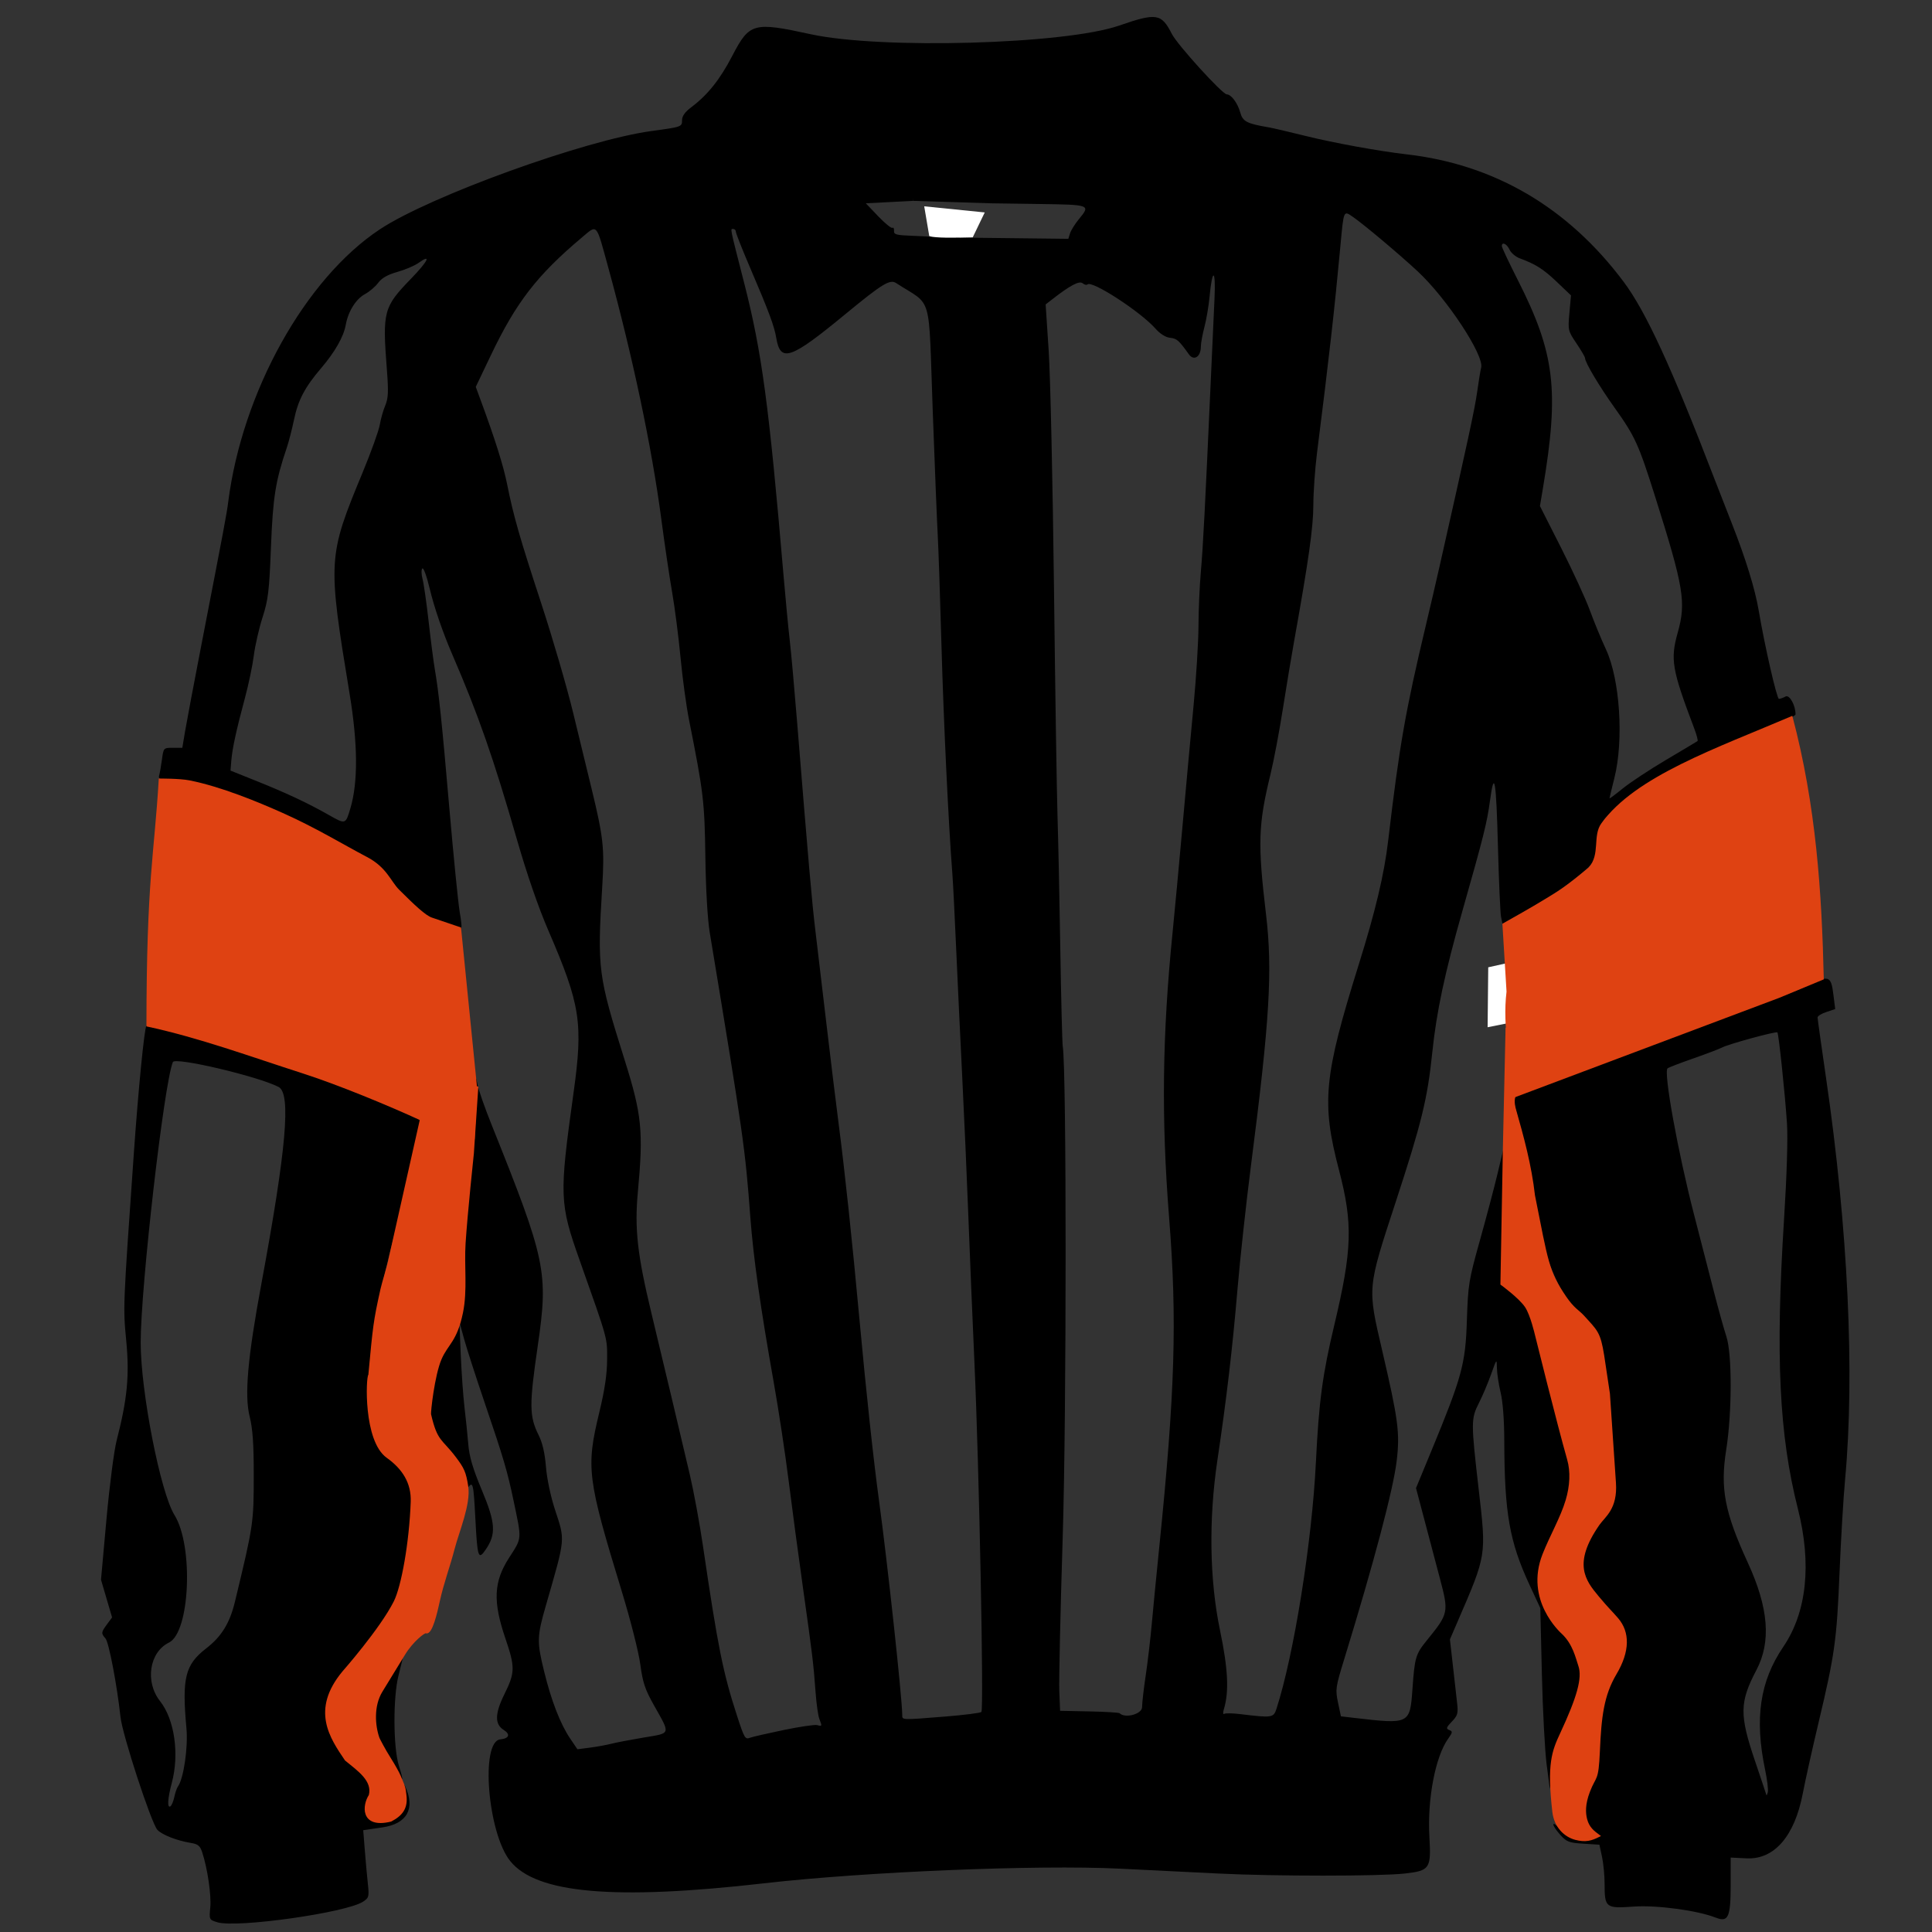 <?xml version="1.0" encoding="UTF-8" standalone="no"?>
<svg
   xmlns:dc="http://purl.org/dc/elements/1.1/"
   xmlns:cc="http://creativecommons.org/ns#"
   xmlns:rdf="http://www.w3.org/1999/02/22-rdf-syntax-ns#"
   xmlns:svg="http://www.w3.org/2000/svg"
   xmlns="http://www.w3.org/2000/svg"
   xmlns:sodipodi="http://sodipodi.sourceforge.net/DTD/sodipodi-0.dtd"
   xmlns:inkscape="http://www.inkscape.org/namespaces/inkscape"
   width="720"
   height="720"
   viewBox="0 0 190.5 190.5"
   version="1.1"
   id="svg8"
   inkscape:version="1.0.1 (3bc2e813f5, 2020-09-07)"
   sodipodi:docname="referee_jersey_icon.svg">
  <rect x="0" y="0" width="190.5" height="190.5" fill="#333333" stroke="none"/>
  <defs
     id="defs2" />
  <sodipodi:namedview
     id="base"
     pagecolor="#ffffff"
     bordercolor="#666666"
     borderopacity="1.0"
     inkscape:pageopacity="0.0"
     inkscape:pageshadow="2"
     inkscape:zoom="0.7"
     inkscape:cx="922.93787"
     inkscape:cy="292.61726"
     inkscape:document-units="px"
     inkscape:current-layer="layer1"
     inkscape:document-rotation="0"
     showgrid="false"
     inkscape:window-width="1920"
     inkscape:window-height="1017"
     inkscape:window-x="-8"
     inkscape:window-y="-8"
     inkscape:window-maximized="1"
     units="px"
     width="720px" />
  <g
     inkscape:label="Vrstva 1"
     inkscape:groupmode="layer"
     id="layer1">
    <g
       id="g927"
       transform="matrix(0.912,0,0,0.912,1.225,-35.759)">
      <path
         style="fill:#000000;stroke-width:0.265"
         d="m 22.156,247.036 c -0.885,-0.268 -0.891,-0.281 -0.764,-1.606 0.125,-1.305 -0.303,-4.227 -0.872,-5.952 -0.237,-0.717 -0.452,-0.892 -1.26,-1.023 -1.477,-0.239 -3.108,-0.881 -3.588,-1.412 -0.666,-0.736 -3.78,-10.263 -3.989,-12.206 -0.37,-3.435 -1.258,-8.08 -1.623,-8.488 -0.487,-0.545 -0.475,-0.657 0.171,-1.531 l 0.545,-0.736 -0.6,-2.04 -0.6,-2.04 0.591,-6.539 c 0.326,-3.607 0.821,-7.429 1.103,-8.524 1.151,-4.466 1.395,-6.992 1.037,-10.75 -0.351,-3.682 -0.357,-3.524 0.823,-20.338 0.489,-6.959 1.139,-13.535 1.362,-13.757 0.333,-0.333 16.239,4.159 16.758,4.733 0.146,0.161 0.742,0.322 1.325,0.357 2.954,0.178 11.923,4.477 11.652,5.586 -0.094,0.385 -0.274,1.236 -0.399,1.891 -0.313,1.635 -0.776,3.477 -2.462,9.79 -3.435,12.863 -3.734,20.865 -0.884,23.641 2.698,2.628 3.093,4.068 2.552,9.317 -0.574,5.563 -1.833,8.481 -5.472,12.676 -2.632,3.034 -3.255,4.211 -3.263,6.167 -0.009,2.068 1.386,4.819 2.645,5.219 1.322,0.42 2.201,3.282 1.45,4.722 -0.468,0.897 -0.341,1.169 0.76,1.629 1.93,0.806 3.484,-0.534 3.224,-2.781 -0.097,-0.837 -0.066,-1.033 0.103,-0.661 1.088,2.39 0.179,4.009 -2.469,4.398 l -2.085,0.307 0.17,2.145 c 0.093,1.18 0.242,2.818 0.33,3.641 0.15,1.397 0.115,1.525 -0.518,1.94 -1.823,1.194 -13.646,2.866 -15.753,2.228 z m -4.654,-13.537 c 0.101,-0.471 0.272,-0.976 0.381,-1.121 0.62,-0.829 1.122,-4.223 0.932,-6.302 -0.499,-5.459 -0.147,-6.882 2.135,-8.647 1.655,-1.28 2.548,-2.73 3.106,-5.041 2.012,-8.345 2.035,-8.506 2.035,-13.805 0,-3.286 -0.116,-4.924 -0.441,-6.217 -0.577,-2.298 -0.222,-6.336 1.262,-14.335 2.705,-14.586 3.231,-20.597 1.865,-21.304 -2.223,-1.15 -11.193,-3.262 -11.43,-2.692 -0.958,2.309 -3.479,24.274 -3.48,30.321 -10e-4,5.302 2.135,16.212 3.653,18.653 2.082,3.348 1.68,12.679 -0.594,13.789 -2.127,1.039 -2.615,4.247 -0.963,6.335 1.567,1.98 2.103,5.726 1.265,8.848 -0.445,1.659 -0.511,2.748 -0.153,2.526 0.134,-0.083 0.327,-0.537 0.427,-1.008 z m 166.659,13.043 c -1.907,-0.772 -6.38,-1.377 -8.865,-1.199 -3.043,0.218 -3.155,0.129 -3.155,-2.485 0,-0.876 -0.126,-2.18 -0.28,-2.898 l -0.28,-1.306 -1.739,-0.111 c -1.557,-0.099 -1.818,-0.2 -2.498,-0.96 -0.987,-1.104 -0.992,-1.675 -0.005,-0.62 0.925,0.99 1.912,1.267 2.965,0.831 0.764,-0.316 0.778,-0.352 0.342,-0.834 -0.82,-0.906 -0.798,-3.359 0.048,-5.437 0.624,-1.533 0.744,-2.249 0.824,-4.922 0.098,-3.271 0.508,-4.783 2.123,-7.826 1.169,-2.203 0.859,-3.501 -1.41,-5.902 -3.164,-3.347 -3.331,-6.244 -0.571,-9.897 l 1.144,-1.514 0.095,-2.932 c 0.276,-8.536 -0.835,-14.75 -3.043,-17.021 -0.659,-0.678 -0.663,-0.299 -0.005,0.563 0.375,0.491 0.617,0.957 0.539,1.036 -0.078,0.078 -0.007,0.42 0.158,0.76 0.254,0.522 0.247,0.552 -0.046,0.193 -0.406,-0.498 -1.535,-0.911 -1.535,-0.562 0,0.132 0.232,1.146 0.515,2.252 0.644,2.518 0.951,12.094 0.442,13.815 -0.367,1.243 -0.762,1.343 -0.98,0.25 l -0.156,-0.779 -0.196,0.794 c -0.108,0.437 -0.293,1.032 -0.412,1.323 -0.399,0.977 -1.905,4.753 -2.269,5.689 -1.289,3.309 1.532,10.583 4.104,10.583 0.12,0 0.288,0.18 0.372,0.4 0.137,0.357 0.07,0.357 -0.62,0 -1.085,-0.561 -1.1,-0.534 -0.414,0.724 0.938,1.719 1.286,3.008 0.963,3.564 -0.229,0.394 -0.28,0.319 -0.309,-0.455 l -0.035,-0.926 -0.221,0.926 c -0.121,0.509 -0.748,1.938 -1.392,3.175 -1.399,2.687 -1.67,3.519 -1.934,5.953 l -0.202,1.852 -0.347,-2.646 c -0.191,-1.455 -0.423,-5.857 -0.516,-9.782 l -0.169,-7.136 -1.153,-2.485 c -2.187,-4.712 -2.725,-7.782 -2.743,-15.653 -0.005,-2.183 -0.157,-4.189 -0.392,-5.159 -0.211,-0.873 -0.392,-2.064 -0.403,-2.646 -0.019,-1.057 -0.02,-1.056 -0.632,0.661 -0.337,0.946 -0.928,2.341 -1.313,3.1 -0.866,1.708 -0.867,2.056 -0.024,9.362 0.829,7.183 0.857,7.011 -2.266,14.237 l -0.847,1.961 0.317,2.802 c 0.174,1.541 0.381,3.374 0.46,4.073 0.127,1.123 0.06,1.359 -0.57,2.016 -0.61,0.637 -0.651,0.768 -0.281,0.91 0.386,0.148 0.373,0.248 -0.121,0.943 -1.385,1.946 -2.26,6.538 -2.023,10.625 0.198,3.424 0.05,3.643 -2.678,3.948 -2.705,0.302 -14.062,0.302 -20.117,2.2e-4 -2.947,-0.147 -7.763,-0.385 -10.703,-0.528 -8.89,-0.435 -27.487,0.332 -38.441,1.584 -16.175,1.849 -24.618,1.109 -27.442,-2.405 -2.437,-3.033 -3.242,-12.946 -1.068,-13.156 0.96,-0.093 1.117,-0.554 0.353,-1.031 -0.973,-0.608 -0.947,-1.759 0.087,-3.852 1.161,-2.349 1.17,-2.909 0.103,-6.045 -1.361,-4.001 -1.264,-6.11 0.399,-8.7 1.413,-2.201 1.387,-1.885 0.509,-6.085 -0.682,-3.262 -1.092,-4.657 -3.155,-10.716 -0.941,-2.765 -1.94,-5.861 -2.219,-6.879 l -0.507,-1.852 0.151,3.572 c 0.083,1.965 0.265,4.524 0.404,5.689 0.139,1.164 0.323,2.95 0.408,3.969 0.116,1.387 0.487,2.644 1.477,5.006 1.478,3.529 1.554,4.732 0.403,6.412 -0.796,1.162 -0.893,0.872 -1.113,-3.347 -0.202,-3.861 -0.261,-4.099 -0.828,-3.324 -0.347,0.475 -0.375,0.436 -0.376,-0.53 -0.001,-1.145 -0.556,-2.205 -2.133,-4.075 -2.533,-3.004 -2.48,-6.085 0.208,-12.049 l 1.312,-2.91 0.175,-4.366 c 0.096,-2.401 0.363,-5.913 0.592,-7.805 0.279,-2.301 0.36,-4.287 0.245,-5.998 -0.145,-2.164 -0.102,-2.665 0.281,-3.25 0.35,-0.535 0.42,-1.047 0.309,-2.27 -0.155,-1.713 0.162,-1.938 0.458,-0.325 0.1,0.547 0.78,2.483 1.509,4.302 5.902,14.712 6.156,15.933 4.989,23.945 -0.928,6.368 -0.915,7.591 0.103,9.627 0.411,0.822 0.668,1.936 0.787,3.413 0.103,1.282 0.508,3.204 0.975,4.63 1.114,3.4 1.157,2.942 -0.971,10.334 -0.982,3.41 -0.996,3.925 -0.195,7.185 0.779,3.171 1.749,5.669 2.813,7.24 l 0.782,1.154 1.356,-0.176 c 0.746,-0.097 1.773,-0.283 2.282,-0.415 0.509,-0.132 2.091,-0.435 3.515,-0.674 3.003,-0.504 2.93,-0.273 1.113,-3.504 -0.961,-1.709 -1.205,-2.442 -1.471,-4.424 -0.176,-1.313 -1.061,-4.803 -1.977,-7.8 -3.76,-12.301 -3.903,-13.429 -2.458,-19.413 0.593,-2.458 0.842,-4.131 0.849,-5.723 0.011,-2.407 0.115,-2.029 -2.965,-10.726 -2.19,-6.183 -2.218,-6.959 -0.665,-18.114 1.054,-7.567 0.752,-9.511 -2.722,-17.553 -1.085,-2.511 -2.319,-6.087 -3.423,-9.922 -2.504,-8.696 -4.159,-13.433 -6.949,-19.886 -1.044,-2.415 -1.979,-5.14 -2.465,-7.184 -0.31,-1.306 -0.664,-2.274 -0.787,-2.151 -0.123,0.123 -0.113,0.636 0.022,1.141 0.134,0.505 0.432,2.585 0.661,4.622 0.229,2.037 0.53,4.359 0.668,5.159 0.429,2.482 0.758,5.626 1.581,15.138 0.437,5.052 0.934,10.025 1.103,11.051 0.368,2.225 0.315,2.31 -0.995,1.608 -0.559,-0.3 -1.141,-0.545 -1.293,-0.545 -0.864,0 -3.376,-2.032 -4.823,-3.902 -1.671,-2.16 -1.687,-2.171 -8.26,-5.711 -4.159,-2.24 -13.951,-5.732 -16.073,-5.732 -0.987,0 -1.15,-0.073 -1.042,-0.463 0.07,-0.255 0.205,-1.029 0.299,-1.72 0.17,-1.251 0.175,-1.257 1.186,-1.257 h 1.015 l 0.299,-1.786 c 0.165,-0.982 0.956,-5.179 1.76,-9.327 2.544,-13.132 2.731,-14.127 2.904,-15.478 1.527,-11.899 8.328,-24.123 16.394,-29.465 5.425,-3.593 22.151,-9.646 29.365,-10.627 3.285,-0.447 3.307,-0.455 3.307,-1.177 0,-0.435 0.32,-0.886 0.982,-1.384 1.798,-1.353 3.106,-2.991 4.456,-5.582 1.855,-3.56 2.272,-3.674 8.468,-2.325 7.588,1.653 27.472,1.099 33.337,-0.929 4.061,-1.404 4.58,-1.322 5.712,0.897 0.605,1.185 5.462,6.53 5.94,6.536 0.479,0.005 1.174,0.938 1.453,1.949 0.272,0.986 0.695,1.208 3.075,1.616 0.467,0.08 2.253,0.496 3.969,0.924 3.023,0.754 7.942,1.65 10.925,1.992 9.536,1.091 17.464,5.743 23.481,13.777 2.408,3.216 5.195,9.269 9.862,21.418 0.279,0.728 1.093,2.811 1.808,4.63 1.541,3.921 2.541,7.16 2.941,9.525 0.646,3.817 1.953,9.525 2.182,9.525 0.134,0 0.457,-0.114 0.717,-0.253 0.426,-0.228 1.079,0.944 1.079,1.934 0,0.223 -3.15,1.781 -5.418,2.679 -7.197,2.852 -15.464,7.767 -15.512,9.222 -0.069,2.085 -0.18,2.746 -0.597,3.548 -0.698,1.344 -4.222,3.956 -8.407,6.232 l -1.755,0.955 -0.152,-0.762 c -0.084,-0.419 -0.232,-3.777 -0.33,-7.462 -0.196,-7.409 -0.394,-8.565 -0.867,-5.069 -0.321,2.373 -0.682,3.818 -2.972,11.877 -1.924,6.772 -2.81,10.933 -3.265,15.331 -0.52,5.026 -1.156,7.62 -3.981,16.246 -3.048,9.305 -3.031,9.121 -1.453,15.901 1.761,7.566 1.947,8.978 1.586,12.007 -0.368,3.086 -2.461,10.993 -5.68,21.463 -0.927,3.015 -0.96,3.25 -0.663,4.666 l 0.313,1.491 1.492,0.174 c 5.916,0.69 5.972,0.662 6.239,-3.073 0.25,-3.508 0.338,-3.807 1.572,-5.33 2.35,-2.9 2.372,-3.004 1.395,-6.696 -0.341,-1.289 -1.061,-4.011 -1.6,-6.049 l -0.979,-3.704 1.64,-3.969 c 3.327,-8.051 3.706,-9.435 3.859,-14.125 0.128,-3.918 0.2,-4.363 1.393,-8.629 0.692,-2.474 1.544,-5.689 1.892,-7.144 l 0.633,-2.646 0.071,5.899 c 0.041,3.41 0.172,5.837 0.309,5.752 0.131,-0.081 0.397,0.006 0.59,0.192 1.518,1.464 3.519,2.337 3.327,1.451 -0.879,-4.051 -1.214,-6.236 -1.226,-8.004 -0.014,-2.083 -0.621,-5.623 -1.588,-9.259 -0.556,-2.093 -0.495,-2.515 0.368,-2.515 0.516,0 4.199,-1.341 6.879,-2.505 0.437,-0.19 1.984,-0.733 3.44,-1.207 2.735,-0.891 6.829,-2.39 10.054,-3.682 1.019,-0.408 3.396,-1.248 5.284,-1.867 1.888,-0.619 4.09,-1.453 4.895,-1.854 2.859,-1.422 3.041,-1.377 3.315,0.832 l 0.186,1.492 -0.953,0.314 c -0.524,0.173 -0.953,0.437 -0.953,0.587 0,0.15 0.411,3.087 0.914,6.528 2.375,16.256 3.123,32.006 2.061,43.429 -0.183,1.965 -0.454,6.524 -0.603,10.132 -0.3,7.26 -0.519,8.817 -2.269,16.166 -0.662,2.78 -1.43,6.231 -1.706,7.668 -0.886,4.609 -3.083,7.141 -6.071,6.995 l -1.72,-0.084 v 2.933 c 0,3.519 -0.263,4.102 -1.605,3.559 z m 5.342,-15.947 c -1.17,-5.592 -0.58,-9.603 1.964,-13.348 2.532,-3.727 3.083,-8.942 1.574,-14.9 -2.032,-8.022 -2.438,-16.507 -1.497,-31.353 0.297,-4.694 0.42,-8.7 0.315,-10.319 -0.2,-3.085 -0.895,-9.707 -1.034,-9.846 -0.141,-0.141 -5.193,1.235 -5.974,1.628 -0.37,0.186 -1.804,0.731 -3.186,1.212 -1.382,0.481 -2.605,0.952 -2.718,1.048 -0.454,0.388 1.124,9.088 2.881,15.879 0.659,2.547 1.61,6.238 2.114,8.202 0.504,1.965 1.117,4.167 1.361,4.895 0.63,1.877 0.622,8.26 -0.016,12.279 -0.661,4.166 -0.167,6.746 2.34,12.195 2.246,4.884 2.539,8.539 0.928,11.602 -1.823,3.466 -1.845,4.84 -0.158,9.815 0.663,1.957 1.22,3.624 1.237,3.704 0.017,0.081 0.085,-0.06 0.151,-0.313 0.066,-0.253 -0.061,-1.324 -0.282,-2.381 z M 83.366,226.257 c 1.742,-0.362 3.379,-0.603 3.638,-0.535 0.546,0.143 0.546,0.141 0.233,-0.683 -0.131,-0.344 -0.312,-1.632 -0.402,-2.861 -0.231,-3.14 -0.343,-4.072 -1.354,-11.232 -0.493,-3.493 -1.194,-8.731 -1.558,-11.642 -0.364,-2.91 -1.096,-7.732 -1.626,-10.716 -1.417,-7.971 -2.187,-13.405 -2.512,-17.727 -0.572,-7.603 -0.708,-8.555 -4.392,-30.824 -0.238,-1.439 -0.426,-4.685 -0.475,-8.202 -0.083,-5.952 -0.203,-6.959 -1.769,-14.817 -0.29,-1.455 -0.703,-4.491 -0.918,-6.747 -0.215,-2.256 -0.621,-5.411 -0.902,-7.011 -0.281,-1.601 -0.81,-5.177 -1.176,-7.946 -1.027,-7.775 -3.086,-17.532 -5.749,-27.243 -1.327,-4.841 -1.129,-4.623 -2.873,-3.154 -4.806,4.048 -7.072,6.982 -9.795,12.684 l -1.641,3.435 0.584,1.587 c 1.543,4.197 2.402,6.933 2.804,8.928 0.703,3.494 1.344,5.73 3.694,12.9 1.217,3.711 2.762,9.009 3.435,11.774 0.672,2.765 1.569,6.456 1.993,8.202 1.3,5.358 1.421,6.473 1.161,10.708 -0.542,8.839 -0.452,9.535 2.424,18.671 1.861,5.911 2.042,7.707 1.434,14.24 -0.373,4.006 -0.061,6.807 1.462,13.134 1.424,5.918 3.104,12.984 4.152,17.462 0.426,1.819 1.063,5.272 1.416,7.673 1.614,10.97 2.173,13.758 3.699,18.431 0.792,2.425 0.866,2.549 1.41,2.338 0.24,-0.093 1.862,-0.465 3.604,-0.827 z m 17.456,-1.456 c 2.045,-0.165 3.817,-0.389 3.939,-0.498 0.279,-0.251 -0.241,-26.462 -0.748,-37.698 -0.21,-4.657 -0.507,-11.8 -0.66,-15.875 -0.153,-4.075 -0.451,-10.861 -0.663,-15.081 -0.212,-4.22 -0.51,-10.53 -0.663,-14.023 -0.153,-3.493 -0.334,-7.064 -0.403,-7.938 -0.414,-5.257 -0.945,-16.372 -1.176,-24.606 -0.147,-5.239 -0.33,-10.656 -0.408,-12.039 -0.078,-1.382 -0.32,-7.395 -0.538,-13.361 -0.48,-13.126 0.055,-11.256 -3.968,-13.873 -0.663,-0.431 -1.499,0.084 -5.501,3.382 -5.915,4.875 -7.001,5.248 -7.45,2.553 -0.214,-1.283 -0.799,-2.853 -2.823,-7.577 -0.85,-1.984 -1.546,-3.741 -1.546,-3.903 0,-0.162 -0.119,-0.295 -0.265,-0.295 -0.353,0 -0.446,-0.465 1.174,5.876 1.907,7.467 2.668,13.121 4.245,31.562 0.224,2.619 0.526,5.775 0.67,7.011 0.145,1.237 0.499,5.166 0.788,8.731 1.244,15.356 1.618,19.628 1.98,22.622 0.211,1.746 0.747,6.271 1.192,10.054 0.445,3.784 1.041,8.665 1.325,10.848 0.673,5.173 1.465,12.618 2.253,21.167 0.72,7.823 1.529,15.318 2.113,19.579 0.908,6.632 2.511,21.426 2.515,23.217 0.001,0.549 -0.112,0.545 4.617,0.163 z m 35.837,-0.823 c 1.895,-5.865 3.843,-18.035 4.268,-26.658 0.324,-6.589 0.71,-9.472 1.982,-14.817 1.949,-8.188 2.035,-10.988 0.512,-16.801 -1.912,-7.303 -1.642,-10.109 2.144,-22.225 1.803,-5.771 2.747,-9.744 3.174,-13.361 1.222,-10.354 1.859,-13.988 4.104,-23.416 0.451,-1.892 1.101,-4.69 1.446,-6.218 3.091,-13.703 3.822,-17.092 4.071,-18.882 0.158,-1.134 0.353,-2.328 0.435,-2.652 0.334,-1.331 -3.717,-7.474 -6.856,-10.396 -1.986,-1.849 -5.792,-5.05 -6.986,-5.876 -1.05,-0.726 -1.011,-0.815 -1.378,3.146 -0.634,6.852 -1.25,12.298 -2.523,22.315 -0.219,1.723 -0.399,4.283 -0.401,5.689 -0.003,2.385 -0.521,6.051 -2.082,14.727 -0.288,1.601 -0.837,4.903 -1.22,7.339 -0.383,2.436 -0.98,5.591 -1.327,7.011 -1.332,5.459 -1.398,7.495 -0.489,15.151 0.723,6.087 0.405,11.407 -1.619,27.12 -0.525,4.075 -1.187,10.147 -1.47,13.494 -0.537,6.337 -1.188,11.869 -2.163,18.389 -0.955,6.38 -0.856,12.962 0.275,18.389 0.879,4.217 0.998,6.66 0.418,8.574 -0.114,0.375 -0.092,0.574 0.053,0.485 0.135,-0.084 0.898,-0.072 1.695,0.025 3.461,0.422 3.628,0.399 3.935,-0.55 z m -14.524,-0.201 c 0,-0.438 0.174,-1.956 0.386,-3.373 0.213,-1.418 0.51,-3.947 0.661,-5.621 0.151,-1.673 0.511,-5.364 0.8,-8.202 1.718,-16.879 1.953,-24.659 1.078,-35.688 -0.856,-10.797 -0.744,-19.826 0.384,-30.987 0.213,-2.11 0.691,-7.23 1.061,-11.377 0.37,-4.147 0.907,-10.004 1.194,-13.014 0.287,-3.01 0.526,-6.88 0.533,-8.599 0.006,-1.719 0.122,-4.376 0.258,-5.904 0.236,-2.666 0.454,-6.854 1.059,-20.373 0.153,-3.42 0.34,-7.527 0.416,-9.128 0.153,-3.222 -0.234,-3.401 -0.532,-0.246 -0.097,1.029 -0.349,2.517 -0.559,3.307 -0.21,0.79 -0.384,1.75 -0.386,2.132 -0.005,1.093 -0.757,1.564 -1.294,0.812 -1.085,-1.518 -1.298,-1.706 -2.03,-1.785 -0.485,-0.053 -1.079,-0.424 -1.573,-0.985 -1.612,-1.829 -6.885,-5.257 -7.358,-4.784 -0.093,0.093 -0.332,0.035 -0.531,-0.13 -0.357,-0.296 -1.378,0.249 -3.344,1.786 l -0.65,0.508 0.329,4.985 c 0.181,2.742 0.438,14.212 0.571,25.49 0.133,11.278 0.306,22.47 0.384,24.871 0.078,2.401 0.214,8.83 0.301,14.287 0.088,5.457 0.207,10.22 0.266,10.583 0.416,2.566 0.412,39.719 -0.005,53.049 -0.251,8.004 -0.417,15.505 -0.369,16.669 l 0.087,2.117 3.15,0.064 c 1.733,0.035 3.211,0.124 3.285,0.198 0.592,0.592 2.428,0.092 2.428,-0.661 z m 46.46,-29.83 c -0.191,-3.33 -0.693,-6.18 -1.505,-8.55 -0.278,-0.81 -0.505,-1.625 -0.505,-1.81 0,-0.373 -1.877,-2.905 -2.167,-2.923 -0.1,-0.006 0.119,0.852 0.488,1.907 0.369,1.055 0.836,2.752 1.038,3.77 0.893,4.495 2.474,10.709 2.727,10.714 0.056,0.001 0.022,-1.397 -0.076,-3.107 z m -0.083,-13.626 c -0.685,-0.746 -1.974,-3.332 -2.573,-5.159 -0.25,-0.764 -0.542,-1.389 -0.649,-1.389 -0.304,0 1.102,4.032 1.692,4.853 0.948,1.318 1.764,2.29 1.922,2.29 0.085,0 -0.091,-0.268 -0.392,-0.595 z M 36.541,126.599 c 0.836,-2.812 0.808,-6.947 -0.083,-12.358 -2.389,-14.504 -2.369,-14.84 1.412,-23.967 0.909,-2.195 1.74,-4.504 1.846,-5.132 0.106,-0.628 0.373,-1.571 0.594,-2.095 0.327,-0.779 0.36,-1.486 0.176,-3.863 -0.488,-6.332 -0.374,-6.761 2.622,-9.855 1.845,-1.906 2.229,-2.72 0.797,-1.693 -0.412,0.295 -1.436,0.732 -2.277,0.97 -1.065,0.302 -1.697,0.66 -2.082,1.181 -0.304,0.411 -0.946,0.96 -1.426,1.218 -0.982,0.529 -1.824,1.876 -2.083,3.332 -0.227,1.276 -1.164,2.923 -2.66,4.675 -1.76,2.061 -2.489,3.446 -2.932,5.569 -0.216,1.036 -0.571,2.408 -0.788,3.048 -1.215,3.58 -1.494,5.334 -1.706,10.736 -0.187,4.775 -0.296,5.683 -0.908,7.587 -0.382,1.19 -0.806,3.04 -0.942,4.112 -0.136,1.072 -0.566,3.134 -0.956,4.584 -0.94,3.494 -1.374,5.486 -1.48,6.797 l -0.087,1.08 2.778,1.112 c 3.219,1.289 5.568,2.39 7.805,3.659 1.873,1.063 1.855,1.068 2.38,-0.699 z m 142.263,-5.244 c 1.793,-1.06 3.316,-1.971 3.384,-2.022 0.069,-0.052 -0.087,-0.653 -0.345,-1.336 -2.43,-6.421 -2.613,-7.479 -1.795,-10.393 0.921,-3.283 0.656,-4.879 -2.431,-14.662 -1.805,-5.719 -2.177,-6.537 -4.38,-9.628 -1.706,-2.394 -3.212,-4.924 -3.212,-5.395 0,-0.116 -0.418,-0.831 -0.93,-1.59 -0.91,-1.348 -0.926,-1.421 -0.759,-3.281 l 0.171,-1.902 -1.512,-1.442 c -1.47,-1.401 -2.304,-1.933 -4.013,-2.558 -0.454,-0.166 -0.958,-0.592 -1.119,-0.946 -0.29,-0.638 -0.834,-0.886 -0.834,-0.382 0,0.144 0.771,1.781 1.713,3.638 4.027,7.936 4.511,11.923 2.734,22.52 l -0.326,1.946 2.297,4.536 c 1.263,2.495 2.657,5.525 3.098,6.734 0.44,1.209 1.226,3.114 1.746,4.233 1.511,3.252 1.938,9.81 0.905,13.91 -0.289,1.146 -0.525,2.13 -0.525,2.186 0,0.056 0.647,-0.425 1.437,-1.068 0.79,-0.644 2.904,-2.038 4.696,-3.099 z M 100.77,63.226 c 0.255,-0.049 0.463,0.023 0.463,0.159 0,0.136 0.308,0.188 0.685,0.116 0.623,-0.119 0.677,-0.062 0.595,0.632 l -0.09,0.763 5.869,0.067 5.869,0.067 0.188,-0.596 c 0.103,-0.328 0.528,-1.01 0.944,-1.516 1.292,-1.572 1.284,-1.574 -4.337,-1.654 l -5.093,-0.072 0.097,-2.58 0.097,-2.58 -0.891,-0.027 c -0.49,-0.015 -2.278,-0.071 -3.974,-0.124 -3.695,-0.116 -3.614,-0.178 -3.718,2.81 l -0.078,2.236 -2.565,0.132 -2.565,0.132 1.329,1.392 c 0.731,0.765 1.425,1.332 1.543,1.26 0.117,-0.073 0.197,0.075 0.177,0.328 -0.031,0.394 0.25,0.47 1.948,0.531 1.091,0.039 2.163,0.101 2.381,0.139 0.258,0.044 0.443,-0.21 0.529,-0.729 0.08,-0.48 0.316,-0.832 0.595,-0.886 z m 0.529,-0.644 c -1.346,-0.14 -2.447,-0.358 -2.447,-0.485 0,-0.127 0.327,-0.174 0.728,-0.105 0.888,0.153 2.85,0.342 3.836,0.37 0.4,0.011 0.728,0.139 0.728,0.285 0,0.146 -0.089,0.247 -0.198,0.227 -0.109,-0.021 -1.3,-0.152 -2.646,-0.292 z m 2.447,-2.519 c -1.324,-0.14 -1.048,-2.707 0.29,-2.707 h 0.901 v 1.307 c 0,1.452 -0.058,1.519 -1.191,1.399 z m -5.177,-0.431 c -0.072,-0.072 -0.085,-0.614 -0.029,-1.203 0.164,-1.721 1.93,-1.67 1.816,0.052 -0.07,1.062 -1.169,1.77 -1.788,1.151 z m 2.53,-0.69 c -0.337,-0.545 0.508,-1.03 1.073,-0.617 0.441,0.323 0.458,0.41 0.117,0.625 -0.517,0.327 -0.985,0.324 -1.191,-0.008 z M 41.457,230.573 c -0.348,-0.608 -1.098,-1.969 -1.666,-3.024 -1.024,-1.903 -1.454,-2.406 -1.188,-1.389 0.159,0.607 -0.138,0.696 -0.572,0.173 -0.744,-0.896 -0.638,-1.885 0.324,-3.037 0.513,-0.614 1.016,-1.379 1.118,-1.7 0.16,-0.503 1.526,-2.705 2.179,-3.509 0.119,-0.147 0.363,-0.504 0.542,-0.794 0.396,-0.643 0.255,0.326 -0.446,3.046 -0.604,2.346 -0.585,7.781 0.034,9.768 0.555,1.779 0.485,1.879 -0.325,0.466 z m 1.217,-39.726 c -0.386,-0.386 -0.413,-0.528 -0.132,-0.709 0.289,-0.187 0.288,-0.266 -0.009,-0.458 -0.251,-0.162 -0.271,-0.286 -0.066,-0.413 0.326,-0.202 0.89,1.021 0.766,1.663 -0.065,0.335 -0.154,0.321 -0.559,-0.084 z M 161.258,147.446 c -0.092,-1.164 -0.122,-2.166 -0.066,-2.227 0.286,-0.312 0.382,0.38 0.311,2.261 l -0.078,2.083 z"
         id="path38" />
      <path
         style="fill:#ffffff;stroke:none;stroke-width:0.265px;stroke-linecap:butt;stroke-linejoin:miter;stroke-opacity:1"
         d="m 99.124,64.728 c 0.657,0.235 2.673,0.19 4.701,0.142 l 1.299,-2.693 -6.544,-0.661 z"
         id="path888"
         sodipodi:nodetypes="ccccc" />
      <path
         style="fill:#000000;stroke:none;stroke-width:0.265px;stroke-linecap:butt;stroke-linejoin:miter;stroke-opacity:1"
         d="m 97.396,60.927 8.467,0.265 4.104,-3.456 -2.551,-4.441 -10.89,0.236 z"
         id="path894" />
      <path
         style="fill:#df4212;fill-opacity:1;stroke:none;stroke-width:0.265px;stroke-linecap:butt;stroke-linejoin:miter;stroke-opacity:1"
         d="m 15.825,123.385 c -0.485,8.28 -1.326,10.759 -1.336,26.794 5.726,1.227 11.289,3.285 16.843,5.065 3.802,1.219 9.36,3.507 12.976,5.179 0.709,0.328 -0.255,-0.794 0.449,-0.422 l 5.212,2.405 0.267,-5.613 -1.737,-17.306 -3.14,-1.069 c -0.713,-0.243 -1.862,-1.338 -3.541,-3.007 -0.917,-0.911 -1.334,-2.417 -3.475,-3.541 -2.677,-1.406 -5.519,-3.164 -9.221,-4.811 -2.571,-1.144 -6.509,-2.784 -9.956,-3.475 -1.094,-0.219 -3.341,-0.2 -3.341,-0.2 z"
         id="path896"
         sodipodi:nodetypes="ccssccccssssac" />
      <path
         style="opacity:1;fill:#df4212;fill-opacity:1;stroke:#df4212;stroke-width:0.265px;stroke-linecap:butt;stroke-linejoin:miter;stroke-opacity:1"
         d="m 44.188,160.243 -3.355,14.93 c -0.218,1.073 -0.74,2.669 -0.912,3.441 -0.782,3.527 -0.808,3.937 -1.309,9.268 -0.259,0.19 -0.544,7.068 1.937,8.835 1.704,1.214 2.722,2.776 2.646,4.866 -0.162,4.419 -1.013,9.17 -1.843,10.82 -1.503,2.989 -5.575,7.607 -5.575,7.607 -3.399,4.101 -1.332,7.061 0.283,9.449 1.405,1.148 3.016,2.241 2.599,3.874 -0.673,0.994 -0.993,3.477 2.244,2.693 1.207,-0.63 1.747,-1.389 1.559,-2.764 -0.092,-0.669 -0.018,-0.634 -0.604,-2.007 -0.16,-0.374 -0.603,-1.178 -1.096,-1.953 -0.571,-0.898 -1.167,-2.049 -1.206,-2.158 -0.468,-1.32 -0.658,-3.487 0.331,-5.103 l 2.457,-4.016 c 0.873,-1.427 2.176,-2.44 2.362,-2.362 0.564,0.235 1.111,-2.157 1.37,-3.355 0.415,-1.92 1.114,-3.768 1.606,-5.67 0.483,-1.864 1.762,-4.83 1.465,-6.733 -0.236,-1.509 -0.426,-1.908 -1.323,-3.095 -1.478,-1.956 -1.999,-1.651 -2.693,-4.677 -0.054,-0.233 0.382,-4.244 1.134,-6 0.719,-1.68 1.676,-1.914 2.315,-5.008 0.502,-2.432 0.121,-5.012 0.283,-7.512 0.211,-3.251 0.898,-9.733 0.898,-9.733 l 0.472,-7.087 -5.67,-1.228 z"
         id="path898"
         sodipodi:nodetypes="ccscsssccccssssssssssssssscccc" />
      <path
         style="fill:#df4212;fill-opacity:1;stroke:#df4212;stroke-width:0.265px;stroke-linecap:butt;stroke-linejoin:miter;stroke-opacity:1"
         d="m 164.453,156.658 c -0.275,0.325 -2.727,-0.157 -2.041,2.458 0.867,3.03 1.699,6.077 2.071,9.354 1.43,7.173 1.491,8.194 3.385,10.982 0.888,1.308 1.437,1.518 1.947,2.083 1.447,1.603 1.75,1.729 2.151,4.241 l 0.619,4.123 0.651,9.642 c 0.187,2.77 -1.143,3.571 -1.757,4.453 -2.971,4.267 -1.536,6.138 -0.102,7.861 1.107,1.33 1.491,1.649 2.139,2.411 1.214,1.43 1.25,3.435 -0.206,5.888 -1.383,2.33 -1.648,4.667 -1.811,8.381 -0.148,3.361 -0.374,2.537 -1.069,4.348 -0.535,1.393 -0.482,2.341 -0.312,3.02 0.244,0.974 0.855,1.397 1.381,1.79 -0.802,0.401 -1.418,0.592 -2.499,0.306 -1.143,-0.303 -2.193,-1.307 -2.378,-2.912 -0.598,-5.177 -0.049,-6.53 0.834,-8.427 1.804,-3.879 2.441,-6.016 1.973,-7.382 -0.294,-0.858 -0.603,-2.364 -1.804,-3.501 -0.199,-0.188 -3.997,-3.597 -2.071,-8.486 0.782,-1.986 1.937,-3.959 2.504,-5.856 0.471,-1.577 0.538,-3.135 0.169,-4.434 -1.143,-4.023 -3.5,-13.543 -3.5,-13.543 0,0 -0.484,-2.104 -1.067,-2.986 -0.663,-1.003 -2.65,-2.447 -2.65,-2.447 l 0.267,-14.767 0.283,-12.648 4.26,4.429 z"
         id="path900"
         sodipodi:nodetypes="sccssccsssssssscsssssssscsccccs" />
      <path
         style="fill:#ffffff;stroke:none;stroke-width:0.265px;stroke-linecap:butt;stroke-linejoin:miter;stroke-opacity:1"
         d="m 159.56,143.791 -0.067,6.481 4.009,-0.802 0.267,-6.615 z"
         id="path902" />
      <path
         style="opacity:1;fill:#df4212;fill-opacity:1;stroke:none;stroke-width:0.265px;stroke-linecap:butt;stroke-linejoin:miter;stroke-opacity:1"
         d="m 161.091,139.087 0.447,7.331 c -0.471,3.895 0.474,7.657 0.756,11.481 l 28.722,-10.804 4.823,-2 c -0.213,-9.351 -0.82,-18.765 -3.402,-28.49 -8.244,3.523 -16.952,6.509 -20.647,11.623 -0.979,1.355 -0.085,3.347 -1.37,4.772 -2.707,2.246 -3.218,2.506 -4.831,3.486 -1.478,0.898 -3.052,1.777 -4.499,2.601 z"
         id="path867-4"
         sodipodi:nodetypes="ccccccscsc" />
    </g>
  </g>
</svg>

